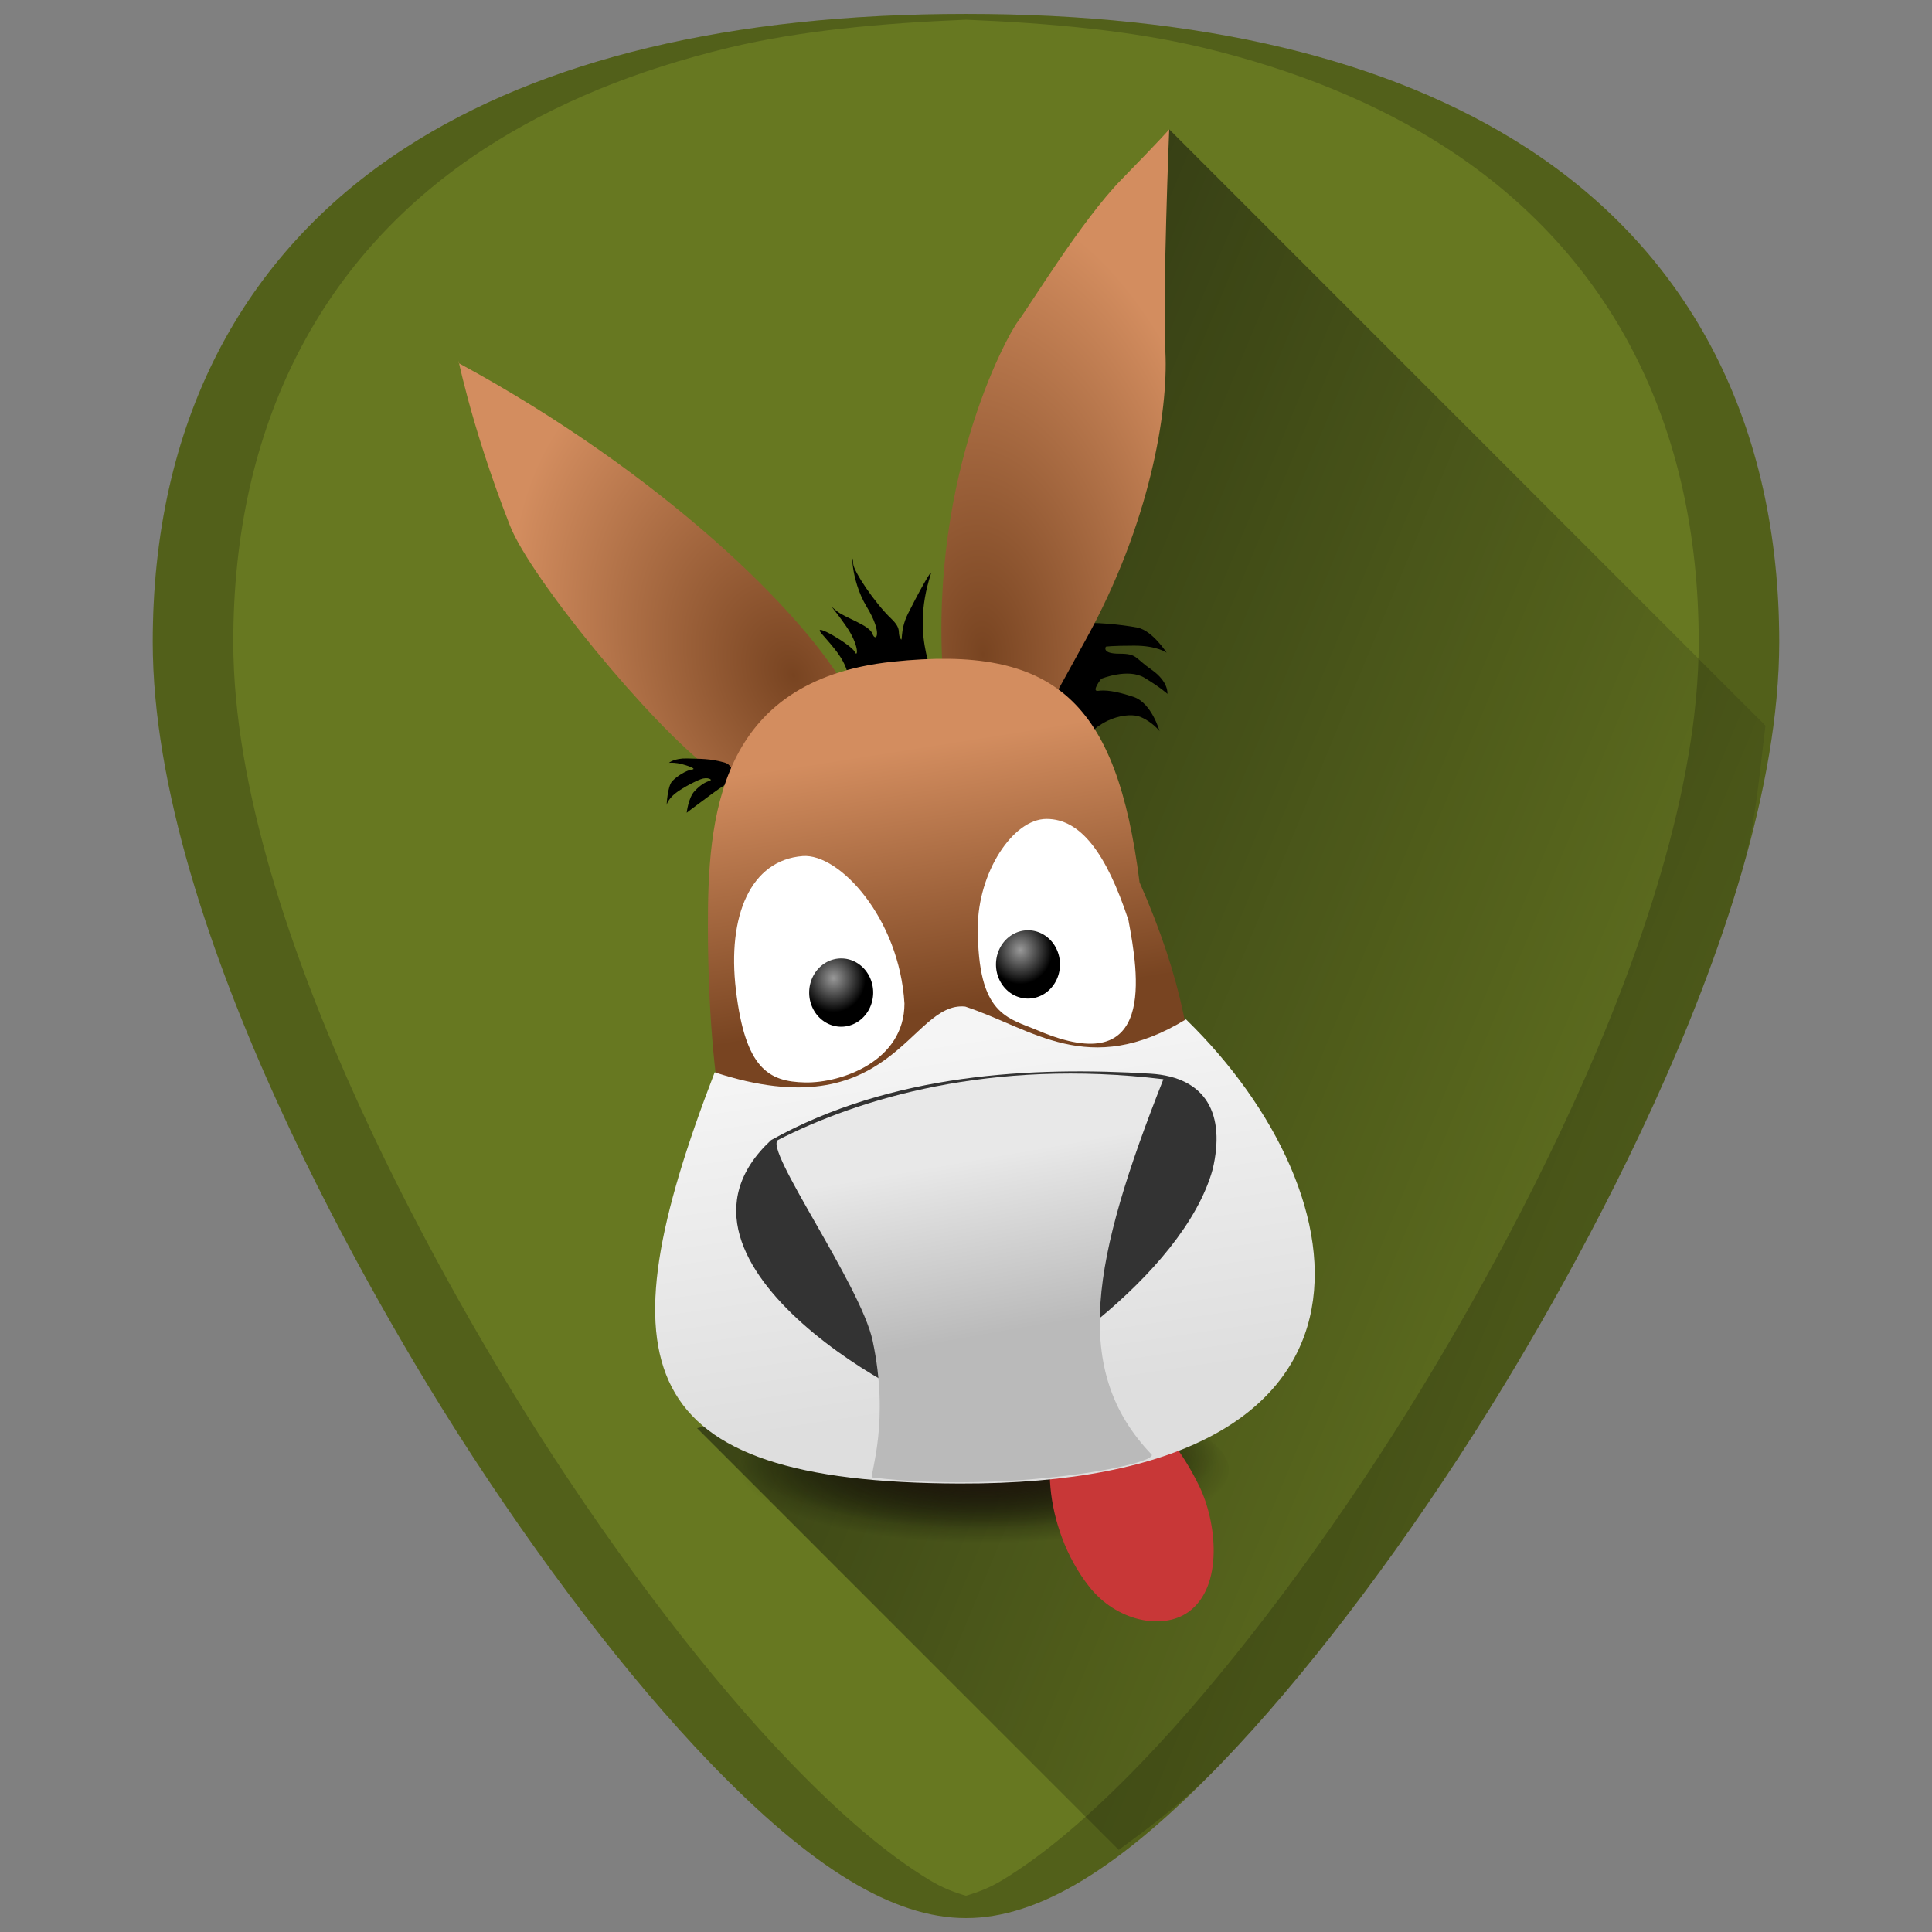 <?xml version="1.0" encoding="UTF-8" standalone="no"?>
<!-- Generator: Adobe Illustrator 19.0.0, SVG Export Plug-In . SVG Version: 6.00 Build 0)  -->

<svg
   xmlns:dc="http://purl.org/dc/elements/1.1/"
   xmlns:cc="http://creativecommons.org/ns#"
   xmlns:rdf="http://www.w3.org/1999/02/22-rdf-syntax-ns#"
   xmlns:svg="http://www.w3.org/2000/svg"
   xmlns="http://www.w3.org/2000/svg"
   xmlns:xlink="http://www.w3.org/1999/xlink"
   xmlns:sodipodi="http://sodipodi.sourceforge.net/DTD/sodipodi-0.dtd"
   xmlns:inkscape="http://www.inkscape.org/namespaces/inkscape"
   version="1.1"
   id="Capa_1"
   x="0px"
   y="0px"
   viewBox="0 0 48 48"
   xml:space="preserve"
   sodipodi:docname="amule.svg"
   width="48"
   height="48"
   inkscape:version="0.92.3 (2405546, 2018-03-11)"><rect x="0" y="0" width="48" height="48" fill="#808080" stroke="none"/><defs
   id="defs39"><linearGradient
     inkscape:collect="always"
     id="linearGradient1153"><stop
       style="stop-color:#000006;stop-opacity:1;"
       offset="0"
       id="stop1149" /><stop
       style="stop-color:#000006;stop-opacity:0;"
       offset="1"
       id="stop1151" /></linearGradient><linearGradient
     id="linearGradient1133"><stop
       offset="0"
       style="stop-color:#784421;stop-opacity:1"
       id="stop1129" /><stop
       offset="1"
       style="stop-color:#d38d5f;stop-opacity:1"
       id="stop1131" /></linearGradient><radialGradient
     cx="316.856"
     cy="129.882"
     r="39.915"
     fx="316.856"
     fy="129.882"
     id="radialGradient46324"
     xlink:href="#linearGradient38783"
     gradientUnits="userSpaceOnUse"
     gradientTransform="matrix(0.15,0,0,0.047,-23.233,29.987)" /><linearGradient
     id="linearGradient38783"><stop
       id="stop38785"
       style="stop-color:#25190e;stop-opacity:1"
       offset="0" /><stop
       id="stop38787"
       style="stop-color:#000000;stop-opacity:0"
       offset="1" /></linearGradient><radialGradient
     cx="316.856"
     cy="129.882"
     r="39.915"
     fx="316.856"
     fy="129.882"
     id="radialGradient46326"
     xlink:href="#linearGradient38783"
     gradientUnits="userSpaceOnUse"
     gradientTransform="matrix(0.154,0,0,0.047,-24.311,30.361)" /><radialGradient
     cx="316.856"
     cy="129.882"
     r="39.915"
     fx="316.856"
     fy="129.882"
     id="radialGradient46328"
     xlink:href="#linearGradient41515"
     gradientUnits="userSpaceOnUse"
     gradientTransform="matrix(0.058,-0.02,0.025,0.076,6.634,34.464)" /><linearGradient
     id="linearGradient41515"><stop
       id="stop41517"
       style="stop-color:#a03c84;stop-opacity:1"
       offset="0" /><stop
       id="stop41521"
       style="stop-color:#893545;stop-opacity:1"
       offset="0.5" /><stop
       id="stop41519"
       style="stop-color:#af3838;stop-opacity:0"
       offset="1" /></linearGradient><linearGradient
     x1="354.43"
     y1="18.625"
     x2="332.185"
     y2="-20.661"
     id="linearGradient46330"
     xlink:href="#linearGradient27894"
     gradientUnits="userSpaceOnUse"
     gradientTransform="matrix(0.133,0,0,0.14,-29.32,14.469)" /><linearGradient
     id="linearGradient27894"><stop
       id="stop27896"
       style="stop-color:#814d1a;stop-opacity:1"
       offset="0" /><stop
       id="stop27898"
       style="stop-color:#f0d2b4;stop-opacity:1"
       offset="1" /></linearGradient><linearGradient
     x1="436.856"
     y1="-95.225"
     x2="386.47"
     y2="0.411"
     id="linearGradient46332"
     xlink:href="#linearGradient27917"
     gradientUnits="userSpaceOnUse"
     gradientTransform="matrix(0.133,0,0,0.14,-29.32,14.469)" /><linearGradient
     id="linearGradient27917"><stop
       id="stop27919"
       style="stop-color:#c19f73;stop-opacity:1"
       offset="0" /><stop
       id="stop27921"
       style="stop-color:#523e24;stop-opacity:1"
       offset="1" /></linearGradient><linearGradient
     x1="354.43"
     y1="18.625"
     x2="332.185"
     y2="-20.661"
     id="linearGradient46334"
     xlink:href="#linearGradient27894"
     gradientUnits="userSpaceOnUse"
     gradientTransform="matrix(0.14,0,0,0.14,-31.947,14.469)" /><linearGradient
     x1="308.819"
     y1="0.411"
     x2="386.47"
     y2="0.411"
     id="linearGradient46336"
     xlink:href="#linearGradient27917"
     gradientUnits="userSpaceOnUse"
     gradientTransform="matrix(0.14,0,0,0.14,-11.947,14.469)" /><radialGradient
     cx="393.536"
     cy="69.782"
     r="46.283"
     fx="393.536"
     fy="69.782"
     id="radialGradient46338"
     xlink:href="#linearGradient11790"
     gradientUnits="userSpaceOnUse"
     gradientTransform="matrix(0.3,-0.015,0.008,0.174,-75.635,17.845)" /><linearGradient
     id="linearGradient11790"><stop
       id="stop11792"
       style="stop-color:#e5b068;stop-opacity:1"
       offset="0" /><stop
       id="stop11798"
       style="stop-color:#c2a486;stop-opacity:1"
       offset="0.4" /><stop
       id="stop11800"
       style="stop-color:#dbcdbe;stop-opacity:1"
       offset="0.875" /><stop
       id="stop11794"
       style="stop-color:#fdfcfb;stop-opacity:1"
       offset="1" /></linearGradient><linearGradient
     x1="394.342"
     y1="83.043"
     x2="389.409"
     y2="27.329"
     id="linearGradient46340"
     xlink:href="#linearGradient13608"
     gradientUnits="userSpaceOnUse"
     gradientTransform="matrix(0.14,0,0,0.14,-11.947,14.469)" /><linearGradient
     id="linearGradient13608"><stop
       id="stop13610"
       style="stop-color:#80807f;stop-opacity:1"
       offset="0" /><stop
       id="stop13612"
       style="stop-color:#6d3f11;stop-opacity:1"
       offset="1" /></linearGradient><radialGradient
     cx="375.124"
     cy="69.022"
     r="15.607"
     fx="375.124"
     fy="69.022"
     id="radialGradient46342"
     xlink:href="#linearGradient11810"
     gradientUnits="userSpaceOnUse"
     gradientTransform="matrix(0.145,-0.028,0.045,0.232,-16.881,18.675)" /><linearGradient
     id="linearGradient11810"><stop
       id="stop11812"
       style="stop-color:#ffffff;stop-opacity:1"
       offset="0" /><stop
       id="stop11818"
       style="stop-color:#ffffff;stop-opacity:1"
       offset="0.643" /><stop
       id="stop11814"
       style="stop-color:#505050;stop-opacity:1"
       offset="1" /></linearGradient><radialGradient
     cx="193.515"
     cy="234.04"
     r="5.536"
     fx="193.515"
     fy="234.04"
     id="radialGradient46344"
     xlink:href="#linearGradient11820"
     gradientUnits="userSpaceOnUse"
     gradientTransform="matrix(0.144,0,0,0.153,-7.157,-11.505)" /><linearGradient
     id="linearGradient11820"><stop
       id="stop11822"
       style="stop-color:#999999;stop-opacity:1"
       offset="0" /><stop
       id="stop11828"
       style="stop-color:#3d3d3d;stop-opacity:1"
       offset="0.6" /><stop
       id="stop11824"
       style="stop-color:#000000;stop-opacity:1"
       offset="1" /></linearGradient><radialGradient
     cx="415.984"
     cy="68.339"
     r="15.607"
     fx="415.984"
     fy="68.339"
     id="radialGradient46346"
     xlink:href="#linearGradient11810"
     gradientUnits="userSpaceOnUse"
     gradientTransform="matrix(0.138,-0.03,0.048,0.22,-14.617,20.803)" /><radialGradient
     cx="193.515"
     cy="234.04"
     r="5.536"
     fx="193.515"
     fy="234.04"
     id="radialGradient46348"
     xlink:href="#linearGradient11820"
     gradientUnits="userSpaceOnUse"
     gradientTransform="matrix(0.144,0,0,0.153,-2.516,-12.205)" /><linearGradient
     x1="409.561"
     y1="145.017"
     x2="399.819"
     y2="80.374"
     id="linearGradient46350"
     xlink:href="#linearGradient14503"
     gradientUnits="userSpaceOnUse"
     gradientTransform="matrix(0.14,0,0,0.14,-31.947,14.469)" /><linearGradient
     id="linearGradient14503"><stop
       id="stop14505"
       style="stop-color:#dedede;stop-opacity:1"
       offset="0" /><stop
       id="stop14507"
       style="stop-color:#f5f5f5;stop-opacity:1"
       offset="1" /></linearGradient><linearGradient
     x1="396.731"
     y1="81.509"
     x2="403.975"
     y2="140.962"
     id="linearGradient46352"
     xlink:href="#linearGradient16314"
     gradientUnits="userSpaceOnUse"
     gradientTransform="matrix(0.14,0,0,0.14,-31.947,14.469)" /><linearGradient
     id="linearGradient16314"><stop
       id="stop16316"
       style="stop-color:#d1d1d1;stop-opacity:1"
       offset="0" /><stop
       id="stop16322"
       style="stop-color:#80807f;stop-opacity:1"
       offset="0.193" /><stop
       id="stop16318"
       style="stop-color:#704325;stop-opacity:1"
       offset="1" /></linearGradient><linearGradient
     x1="392.074"
     y1="290.22"
     x2="385.899"
     y2="259.81"
     id="linearGradient46354"
     xlink:href="#linearGradient28867"
     gradientUnits="userSpaceOnUse"
     gradientTransform="matrix(0.14,0,0,0.14,-9.478,-3.518)" /><linearGradient
     id="linearGradient28867"><stop
       id="stop28869"
       style="stop-color:#000000;stop-opacity:1"
       offset="0" /><stop
       id="stop28871"
       style="stop-color:#575757;stop-opacity:0.324"
       offset="1" /></linearGradient><linearGradient
     x1="461.515"
     y1="273.787"
     x2="456.084"
     y2="242.977"
     id="linearGradient46356"
     xlink:href="#linearGradient16306"
     gradientUnits="userSpaceOnUse"
     gradientTransform="matrix(0.14,0,0,0.14,-39.741,-5.211)" /><linearGradient
     id="linearGradient16306"><stop
       id="stop16308"
       style="stop-color:#bababa;stop-opacity:1"
       offset="0" /><stop
       id="stop16310"
       style="stop-color:#e8e8e8;stop-opacity:1"
       offset="1" /></linearGradient><linearGradient
     x1="406.149"
     y1="152.384"
     x2="407.005"
     y2="161.348"
     id="linearGradient46358"
     xlink:href="#linearGradient29758"
     gradientUnits="userSpaceOnUse"
     gradientTransform="matrix(0.14,0,0,0.14,-11.947,14.469)" /><linearGradient
     id="linearGradient29758"><stop
       id="stop29760"
       style="stop-color:#8c8c8c;stop-opacity:1"
       offset="0" /><stop
       id="stop29766"
       style="stop-color:#8c8c8c;stop-opacity:1"
       offset="0.321" /><stop
       id="stop29762"
       style="stop-color:#000000;stop-opacity:0"
       offset="1" /></linearGradient><linearGradient
     x1="409.246"
     y1="160.719"
     x2="409.246"
     y2="139.097"
     id="linearGradient46360"
     xlink:href="#linearGradient28867"
     gradientUnits="userSpaceOnUse"
     gradientTransform="matrix(0.133,0,0,0.133,-9.375,15.298)" /><linearGradient
     x1="424.9"
     y1="-28.42"
     x2="411.921"
     y2="13.379"
     id="linearGradient46362"
     xlink:href="#linearGradient27949"
     gradientUnits="userSpaceOnUse"
     gradientTransform="matrix(0.126,0,0,0.14,-5.704,10.703)" /><linearGradient
     id="linearGradient27949"><stop
       id="stop27951"
       style="stop-color:#ffffff;stop-opacity:1"
       offset="0" /><stop
       id="stop27953"
       style="stop-color:#ffffff;stop-opacity:0.147"
       offset="1" /></linearGradient><linearGradient
     x1="377.103"
     y1="67.875"
     x2="377.4"
     y2="71.663"
     id="linearGradient46364"
     xlink:href="#linearGradient27970"
     gradientUnits="userSpaceOnUse"
     gradientTransform="matrix(0.132,-0.061,0.061,0.132,-13.364,38.162)" /><linearGradient
     id="linearGradient27970"><stop
       id="stop27972"
       style="stop-color:#ffffff;stop-opacity:1"
       offset="0" /><stop
       id="stop27974"
       style="stop-color:#ffffff;stop-opacity:0"
       offset="1" /></linearGradient><linearGradient
     x1="377.103"
     y1="67.875"
     x2="377.4"
     y2="71.663"
     id="linearGradient46366"
     xlink:href="#linearGradient27970"
     gradientUnits="userSpaceOnUse"
     gradientTransform="matrix(0.132,-0.061,0.061,0.132,-8.732,37.459)" /><linearGradient
     x1="444.17"
     y1="174.472"
     x2="409.199"
     y2="174.472"
     id="linearGradient46368"
     xlink:href="#linearGradient27970"
     gradientUnits="userSpaceOnUse"
     gradientTransform="matrix(0.118,0,0,0.14,-22.71,14.299)" /><radialGradient
     inkscape:collect="always"
     xlink:href="#linearGradient1133"
     id="radialGradient1127"
     cx="23.235"
     cy="14.192"
     fx="23.235"
     fy="14.192"
     r="2.83"
     gradientTransform="matrix(2.325,-0.165,0.288,4.055,-33.678,-37.453)"
     gradientUnits="userSpaceOnUse" /><radialGradient
     inkscape:collect="always"
     xlink:href="#linearGradient1133"
     id="radialGradient1141"
     cx="19.709"
     cy="16.635"
     fx="19.709"
     fy="16.635"
     r="5.213"
     gradientTransform="matrix(-0.764,-1.503,1.112,-0.565,16.274,55.798)"
     gradientUnits="userSpaceOnUse" /><linearGradient
     inkscape:collect="always"
     xlink:href="#linearGradient1153"
     id="linearGradient1175"
     gradientUnits="userSpaceOnUse"
     x1="17.272"
     y1="12.605"
     x2="47.216"
     y2="25.028" /><linearGradient
     inkscape:collect="always"
     xlink:href="#linearGradient1133"
     id="linearGradient1191"
     x1="23.98"
     y1="25.008"
     x2="22.952"
     y2="18.532"
     gradientUnits="userSpaceOnUse" /></defs><sodipodi:namedview
   pagecolor="#ffffff"
   bordercolor="#666666"
   borderopacity="1"
   objecttolerance="10"
   gridtolerance="10"
   guidetolerance="10"
   inkscape:pageopacity="0"
   inkscape:pageshadow="2"
   inkscape:window-width="1366"
   inkscape:window-height="719"
   id="namedview37"
   showgrid="false"
   showguides="true"
   inkscape:guide-bbox="true"
   inkscape:zoom="2.65625"
   inkscape:cx="24"
   inkscape:cy="24"
   inkscape:window-x="0"
   inkscape:window-y="25"
   inkscape:window-maximized="1"
   inkscape:current-layer="Capa_1" />


<g
   id="g6"
   transform="translate(0,-464)">
</g>
<g
   id="g8"
   transform="translate(0,-464)">
</g>
<g
   id="g10"
   transform="translate(0,-464)">
</g>
<g
   id="g12"
   transform="translate(0,-464)">
</g>
<g
   id="g14"
   transform="translate(0,-464)">
</g>
<g
   id="g16"
   transform="translate(0,-464)">
</g>
<g
   id="g18"
   transform="translate(0,-464)">
</g>
<g
   id="g20"
   transform="translate(0,-464)">
</g>
<g
   id="g22"
   transform="translate(0,-464)">
</g>
<g
   id="g24"
   transform="translate(0,-464)">
</g>
<g
   id="g26"
   transform="translate(0,-464)">
</g>
<g
   id="g28"
   transform="translate(0,-464)">
</g>
<g
   id="g30"
   transform="translate(0,-464)">
</g>
<g
   id="g32"
   transform="translate(0,-464)">
</g>
<g
   id="g34"
   transform="translate(0,-464)">
</g>
<g
   id="g1218"><path
     id="path847"
     d="m 24.001,0.346 c -5.833,0 -10.522,1.12 -13.936,3.332 -4.101,2.657 -6.27,6.902 -6.27,12.271 0,7.227 5.806,16.885 7.586,19.674 2.032,3.183 4.25,6.08 6.246,8.156 2.542,2.644 4.568,3.875 6.373,3.875 1.805,0 3.829,-1.231 6.371,-3.875 1.996,-2.076 4.214,-4.973 6.246,-8.156 C 38.398,32.835 44.204,23.176 44.204,15.949 44.204,10.579 42.038,6.335 37.937,3.678 34.523,1.466 29.834,0.346 24.001,0.346 Z"
     style="fill:#677821;stroke-width:0.092"
     inkscape:connector-curvature="0" /><path
     inkscape:connector-curvature="0"
     id="path1147"
     d="m 27.795,45.961 c 0.818,-0.602 1.63,-1.197 2.576,-2.182 1.996,-2.076 4.214,-4.973 6.246,-8.156 0.89,-1.394 2.787,-4.505 4.461,-8.172 0.837,-1.833 1.619,-3.806 2.191,-5.771 0.364,-1.252 0.439,-2.441 0.594,-3.65 L 29.049,3.213 25.656,16.84 28.801,32.754 17.318,35.482 Z"
     style="fill:url(#linearGradient1175);fill-opacity:1;stroke:none;stroke-width:1px;stroke-linecap:butt;stroke-linejoin:miter;stroke-opacity:1;opacity:0.6" /><path
     d="m 30.382,36.145 a 5.998,1.893 0 1 1 -11.997,0 5.998,1.893 0 1 1 11.997,0 z"
     id="path38791"
     style="color:#000000;display:inline;overflow:visible;visibility:visible;fill:url(#radialGradient46324);fill-opacity:1;fill-rule:evenodd;stroke:none;stroke-width:0.512;marker:none"
     inkscape:connector-curvature="0" /><path
     d="m 30.534,36.52 a 6.136,1.893 0 1 1 -12.272,0 6.136,1.893 0 1 1 12.272,0 z"
     id="path37896"
     style="color:#000000;display:inline;overflow:visible;visibility:visible;fill:url(#radialGradient46326);fill-opacity:1;fill-rule:evenodd;stroke:none;stroke-width:0.518;marker:none"
     inkscape:connector-curvature="0" /><path
     d="m 27.063,39.422 c -1.161,-1.47 -1.243,-3.673 -0.505,-4.264 1.059,-0.848 2.34,-0.076 3.239,1.768 0.428,0.877 0.613,2.496 -0.276,3.126 -0.65,0.46 -1.787,0.221 -2.458,-0.629 z"
     id="path31546"
     style="color:#000000;display:inline;overflow:visible;visibility:visible;fill:#c83737;fill-opacity:1;fill-rule:evenodd;stroke:none;stroke-width:0.251;stroke-linecap:round;stroke-linejoin:round;stroke-miterlimit:4;stroke-dasharray:none;stroke-dashoffset:0;stroke-opacity:1;marker:none"
     inkscape:connector-curvature="0" /><path
     d="m 26.831,18.561 c 0.411,-0.748 1.214,-0.873 1.507,-0.748 0.294,0.125 0.47,0.349 0.47,0.349 0,0 -0.196,-0.698 -0.646,-0.848 -0.45,-0.15 -0.705,-0.175 -0.881,-0.15 -0.176,0.025 0.078,-0.299 0.078,-0.299 0,0 0.666,-0.274 1.077,-0.025 0.411,0.249 0.568,0.399 0.568,0.399 0,0 0.039,-0.299 -0.392,-0.599 -0.431,-0.299 -0.352,-0.399 -0.803,-0.399 -0.45,0 -0.333,-0.175 -0.333,-0.175 0,0 0.137,-0.025 0.705,-0.025 0.568,0 0.803,0.175 0.803,0.175 0,0 -0.352,-0.549 -0.724,-0.623 -0.372,-0.075 -1.155,-0.15 -1.41,-0.1 -0.255,0.05 -1.194,1.347 -1.194,1.347 z"
     id="path23464"
     style="fill:#000000;fill-opacity:1;fill-rule:evenodd;stroke:none;stroke-width:0.14"
     inkscape:connector-curvature="0" /><path
     d="m 21.075,16.95 c 0.034,-0.477 -0.407,-0.905 -0.667,-1.213 -0.26,-0.308 0.746,0.286 0.826,0.456 0.079,0.17 0.126,-0.149 -0.213,-0.637 -0.339,-0.488 -0.455,-0.561 -0.24,-0.381 0.215,0.18 0.816,0.35 0.895,0.572 0.079,0.223 0.272,0.01 -0.147,-0.679 -0.418,-0.689 -0.363,-1.52 -0.331,-1.058 0.013,0.187 0.529,0.963 0.941,1.357 0.279,0.267 0.147,0.338 0.226,0.486 0.079,0.148 -0.023,-0.17 0.192,-0.604 0.215,-0.435 0.641,-1.214 0.565,-0.976 -0.523,1.634 0.163,2.572 0.163,2.964 0,0.392 -1.294,0.303 -1.644,0.293 -0.351,-0.011 -0.599,-0.58 -0.566,-0.58 z"
     id="path22574"
     style="fill:#000000;fill-opacity:1;fill-rule:evenodd;stroke:none;stroke-width:0.14"
     inkscape:connector-curvature="0" /><path
     d="m 23.467,17.254 c -0.499,-5.187 1.544,-8.903 1.829,-9.277 0.285,-0.374 1.568,-2.494 2.565,-3.516 0.998,-1.022 1.188,-1.247 1.188,-1.247 0,0 -0.166,4.065 -0.095,5.536 0.071,1.471 -0.38,4.24 -1.972,7.132 -1.592,2.893 -1.592,2.893 -1.592,2.893 z"
     id="path6464"
     style="color:#000000;display:inline;overflow:visible;visibility:visible;fill:url(#radialGradient1127);fill-opacity:1;fill-rule:evenodd;stroke:none;stroke-width:0.419;stroke-linecap:round;stroke-linejoin:round;stroke-miterlimit:4;stroke-dasharray:none;stroke-dashoffset:0;stroke-opacity:1;marker:none"
     inkscape:connector-curvature="0" /><path
     d="m 11.4,9.024 c 5.013,2.718 8.604,6.21 9.676,8.18 1.072,1.97 1.072,1.97 -0.623,2.506 -1.696,0.536 -1.272,0.561 -2.793,-0.586 -1.521,-1.147 -4.485,-4.78 -4.988,-6.06 -1.036,-2.638 -1.343,-4.47 -1.272,-4.04 z"
     id="path6458"
     style="fill:url(#radialGradient1141);fill-opacity:1;fill-rule:evenodd;stroke:none;stroke-width:0.419;stroke-linecap:round;stroke-linejoin:round;stroke-miterlimit:4;stroke-opacity:1"
     inkscape:connector-curvature="0" /><path
     d="m 18.137,19.47 c 0,0 0.068,-0.127 -0.45,0.254 -0.518,0.381 -0.626,0.469 -0.626,0.469 0,0 0.039,-0.371 0.196,-0.538 0.156,-0.166 0.274,-0.225 0.371,-0.254 0.098,-0.029 -0.049,-0.108 -0.225,-0.039 -0.176,0.068 -0.567,0.274 -0.704,0.42 -0.137,0.147 -0.137,0.225 -0.137,0.225 0,0 0.02,-0.469 0.137,-0.596 0.117,-0.127 0.352,-0.274 0.499,-0.293 0.147,-0.02 -0.235,-0.137 -0.362,-0.156 -0.127,-0.02 -0.215,-0.01 -0.215,-0.01 0,0 0.127,-0.117 0.45,-0.108 0.323,0.01 0.567,0 0.919,0.098 0.352,0.098 0.137,0.538 0.147,0.528 z"
     id="path38795"
     style="fill:#000000;fill-opacity:1;fill-rule:evenodd;stroke:none;stroke-width:0.14"
     inkscape:connector-curvature="0" /><path
     d="m 28.312,21.922 c 4.231,9.558 -2.889,11.798 -4.977,11.934 -3.565,0.23 -5.729,-2.912 -5.747,-10.807 -0.006,-2.706 0.228,-6.148 4.589,-6.609 4.045,-0.428 5.566,0.988 6.135,5.481 z"
     id="path6468"
     style="color:#000000;display:inline;overflow:visible;visibility:visible;fill:url(#linearGradient1191);fill-opacity:1;fill-rule:evenodd;stroke:none;stroke-width:0.419;stroke-linecap:round;stroke-linejoin:round;stroke-miterlimit:4;stroke-dasharray:none;stroke-dashoffset:0;stroke-opacity:1;marker:none"
     inkscape:connector-curvature="0" /><path
     d="m 22.471,24.932 c 0,1.421 -1.551,1.978 -2.466,1.961 -0.915,-0.018 -1.488,-0.348 -1.721,-2.295 -0.221,-1.851 0.369,-3.23 1.658,-3.329 0.913,-0.071 2.404,1.551 2.529,3.663 z"
     id="path6450"
     style="color:#000000;display:inline;overflow:visible;visibility:visible;fill:#ffffff;fill-opacity:1;fill-rule:evenodd;stroke:none;stroke-width:0.279;stroke-linecap:butt;stroke-linejoin:round;stroke-miterlimit:4;stroke-dasharray:none;stroke-dashoffset:0;stroke-opacity:1;marker:none"
     inkscape:connector-curvature="0" /><path
     d="m 21.694,24.66 a 0.795,0.848 0 1 1 -1.59,0 0.795,0.848 0 1 1 1.59,0 z"
     id="path6452"
     style="color:#000000;display:inline;overflow:visible;visibility:visible;fill:url(#radialGradient46344);fill-opacity:1;fill-rule:evenodd;stroke:none;stroke-width:0.406;marker:none"
     inkscape:connector-curvature="0" /><path
     d="m 28.034,22.852 c 0.249,1.331 0.709,4.003 -2.232,2.756 -0.779,-0.33 -1.509,-0.377 -1.509,-2.556 0,-1.356 0.862,-2.706 1.708,-2.706 0.847,0 1.484,0.851 2.032,2.506 z"
     id="path6456"
     style="color:#000000;display:inline;overflow:visible;visibility:visible;fill:#ffffff;fill-opacity:1;fill-rule:evenodd;stroke:none;stroke-width:0.279;stroke-linecap:butt;stroke-linejoin:round;stroke-miterlimit:4;stroke-dasharray:none;stroke-dashoffset:0;stroke-opacity:1;marker:none"
     inkscape:connector-curvature="0" /><path
     d="m 26.335,23.961 a 0.795,0.848 0 1 1 -1.59,0 0.795,0.848 0 1 1 1.59,0 z"
     id="path11830"
     style="color:#000000;display:inline;overflow:visible;visibility:visible;fill:url(#radialGradient46348);fill-opacity:1;fill-rule:evenodd;stroke:none;stroke-width:0.406;marker:none"
     inkscape:connector-curvature="0" /><path
     d="m 29.465,25.325 c 4.479,4.36 5.594,11.568 -5.625,11.533 -8.151,-0.026 -8.885,-2.948 -6.084,-10.217 4.421,1.448 4.845,-1.774 6.225,-1.633 1.664,0.548 3.059,1.795 5.484,0.317 z"
     id="path6466"
     style="color:#000000;display:inline;overflow:visible;visibility:visible;fill:url(#linearGradient46350);fill-opacity:1;fill-rule:evenodd;stroke:none;stroke-width:0.307;stroke-linecap:butt;stroke-linejoin:round;stroke-miterlimit:4;stroke-dasharray:none;stroke-dashoffset:0;stroke-opacity:1;marker:none"
     inkscape:connector-curvature="0" /><path
     d="m 23.595,34.995 c 1.848,-0.606 5.807,-3.315 6.534,-5.945 0.319,-1.356 -0.147,-2.289 -1.546,-2.375 -2.924,-0.179 -6.441,-0.014 -9.427,1.652 -3.313,3.088 3.92,6.839 4.439,6.668 z"
     id="path6448"
     style="opacity:1;fill:#333333;fill-opacity:1;fill-rule:evenodd;stroke:none;stroke-width:0.14"
     inkscape:connector-curvature="0" /><path
     d="m 21.663,36.706 c 3.368,0.406 7.075,-0.317 6.951,-0.566 -2.012,-2.093 -1.48,-4.853 0.29,-9.327 -4.294,-0.52 -7.582,0.489 -9.57,1.508 -0.386,0.198 2.051,3.603 2.346,4.988 0.424,1.995 -0.051,3.26 -0.017,3.397 z"
     id="path16304"
     style="fill:url(#linearGradient46356);fill-opacity:1;fill-rule:evenodd;stroke:none;stroke-width:0.209;stroke-linecap:round;stroke-linejoin:round;stroke-miterlimit:4;stroke-dasharray:none;stroke-opacity:1"
     inkscape:connector-curvature="0" /><path
     inkscape:connector-curvature="0"
     id="path4588"
     d="m 24.001,0.346 c -5.833,0 -10.522,1.12 -13.936,3.332 -4.101,2.657 -6.27,6.902 -6.27,12.271 0,7.227 5.806,16.885 7.586,19.674 2.032,3.183 4.25,6.08 6.246,8.156 2.542,2.644 4.568,3.875 6.373,3.875 1.805,0 3.829,-1.231 6.371,-3.875 1.996,-2.076 4.214,-4.973 6.246,-8.156 C 38.398,32.835 44.204,23.176 44.204,15.949 44.204,10.579 42.038,6.335 37.937,3.678 34.523,1.466 29.834,0.346 24.001,0.346 Z m 0,0.144 c 2.112,0.085 4.119,0.272 5.875,0.691 1.164,0.278 2.253,0.627 3.264,1.043 1.011,0.416 1.944,0.9 2.797,1.453 1.025,0.664 1.929,1.428 2.709,2.283 0.78,0.855 1.436,1.804 1.963,2.836 0.527,1.032 0.926,2.149 1.193,3.344 0.267,1.195 0.402,2.466 0.402,3.809 0,1.807 -0.363,3.765 -0.936,5.73 -0.572,1.965 -1.352,3.938 -2.189,5.771 -1.674,3.667 -3.571,6.778 -4.461,8.172 -2.032,3.183 -4.25,6.08 -6.246,8.156 -1.271,1.322 -2.414,2.291 -3.463,2.93 -0.319,0.194 -0.618,0.307 -0.91,0.391 -0.292,-0.084 -0.59,-0.197 -0.908,-0.391 -1.05,-0.638 -2.192,-1.608 -3.463,-2.93 -1.996,-2.076 -4.214,-4.973 -6.246,-8.156 C 12.492,34.229 10.595,31.118 8.921,27.451 8.084,25.618 7.304,23.645 6.731,21.68 6.159,19.714 5.796,17.756 5.796,15.949 c 0,-1.342 0.135,-2.614 0.402,-3.809 C 6.466,10.946 6.866,9.829 7.394,8.797 7.921,7.764 8.576,6.816 9.356,5.961 10.136,5.105 11.04,4.342 12.065,3.678 12.919,3.125 13.852,2.641 14.862,2.224 15.873,1.808 16.962,1.46 18.126,1.181 19.882,0.762 21.889,0.575 24.001,0.49 Z"
     style="opacity:0.2;fill:#000000;stroke-width:0.092" /></g></svg>